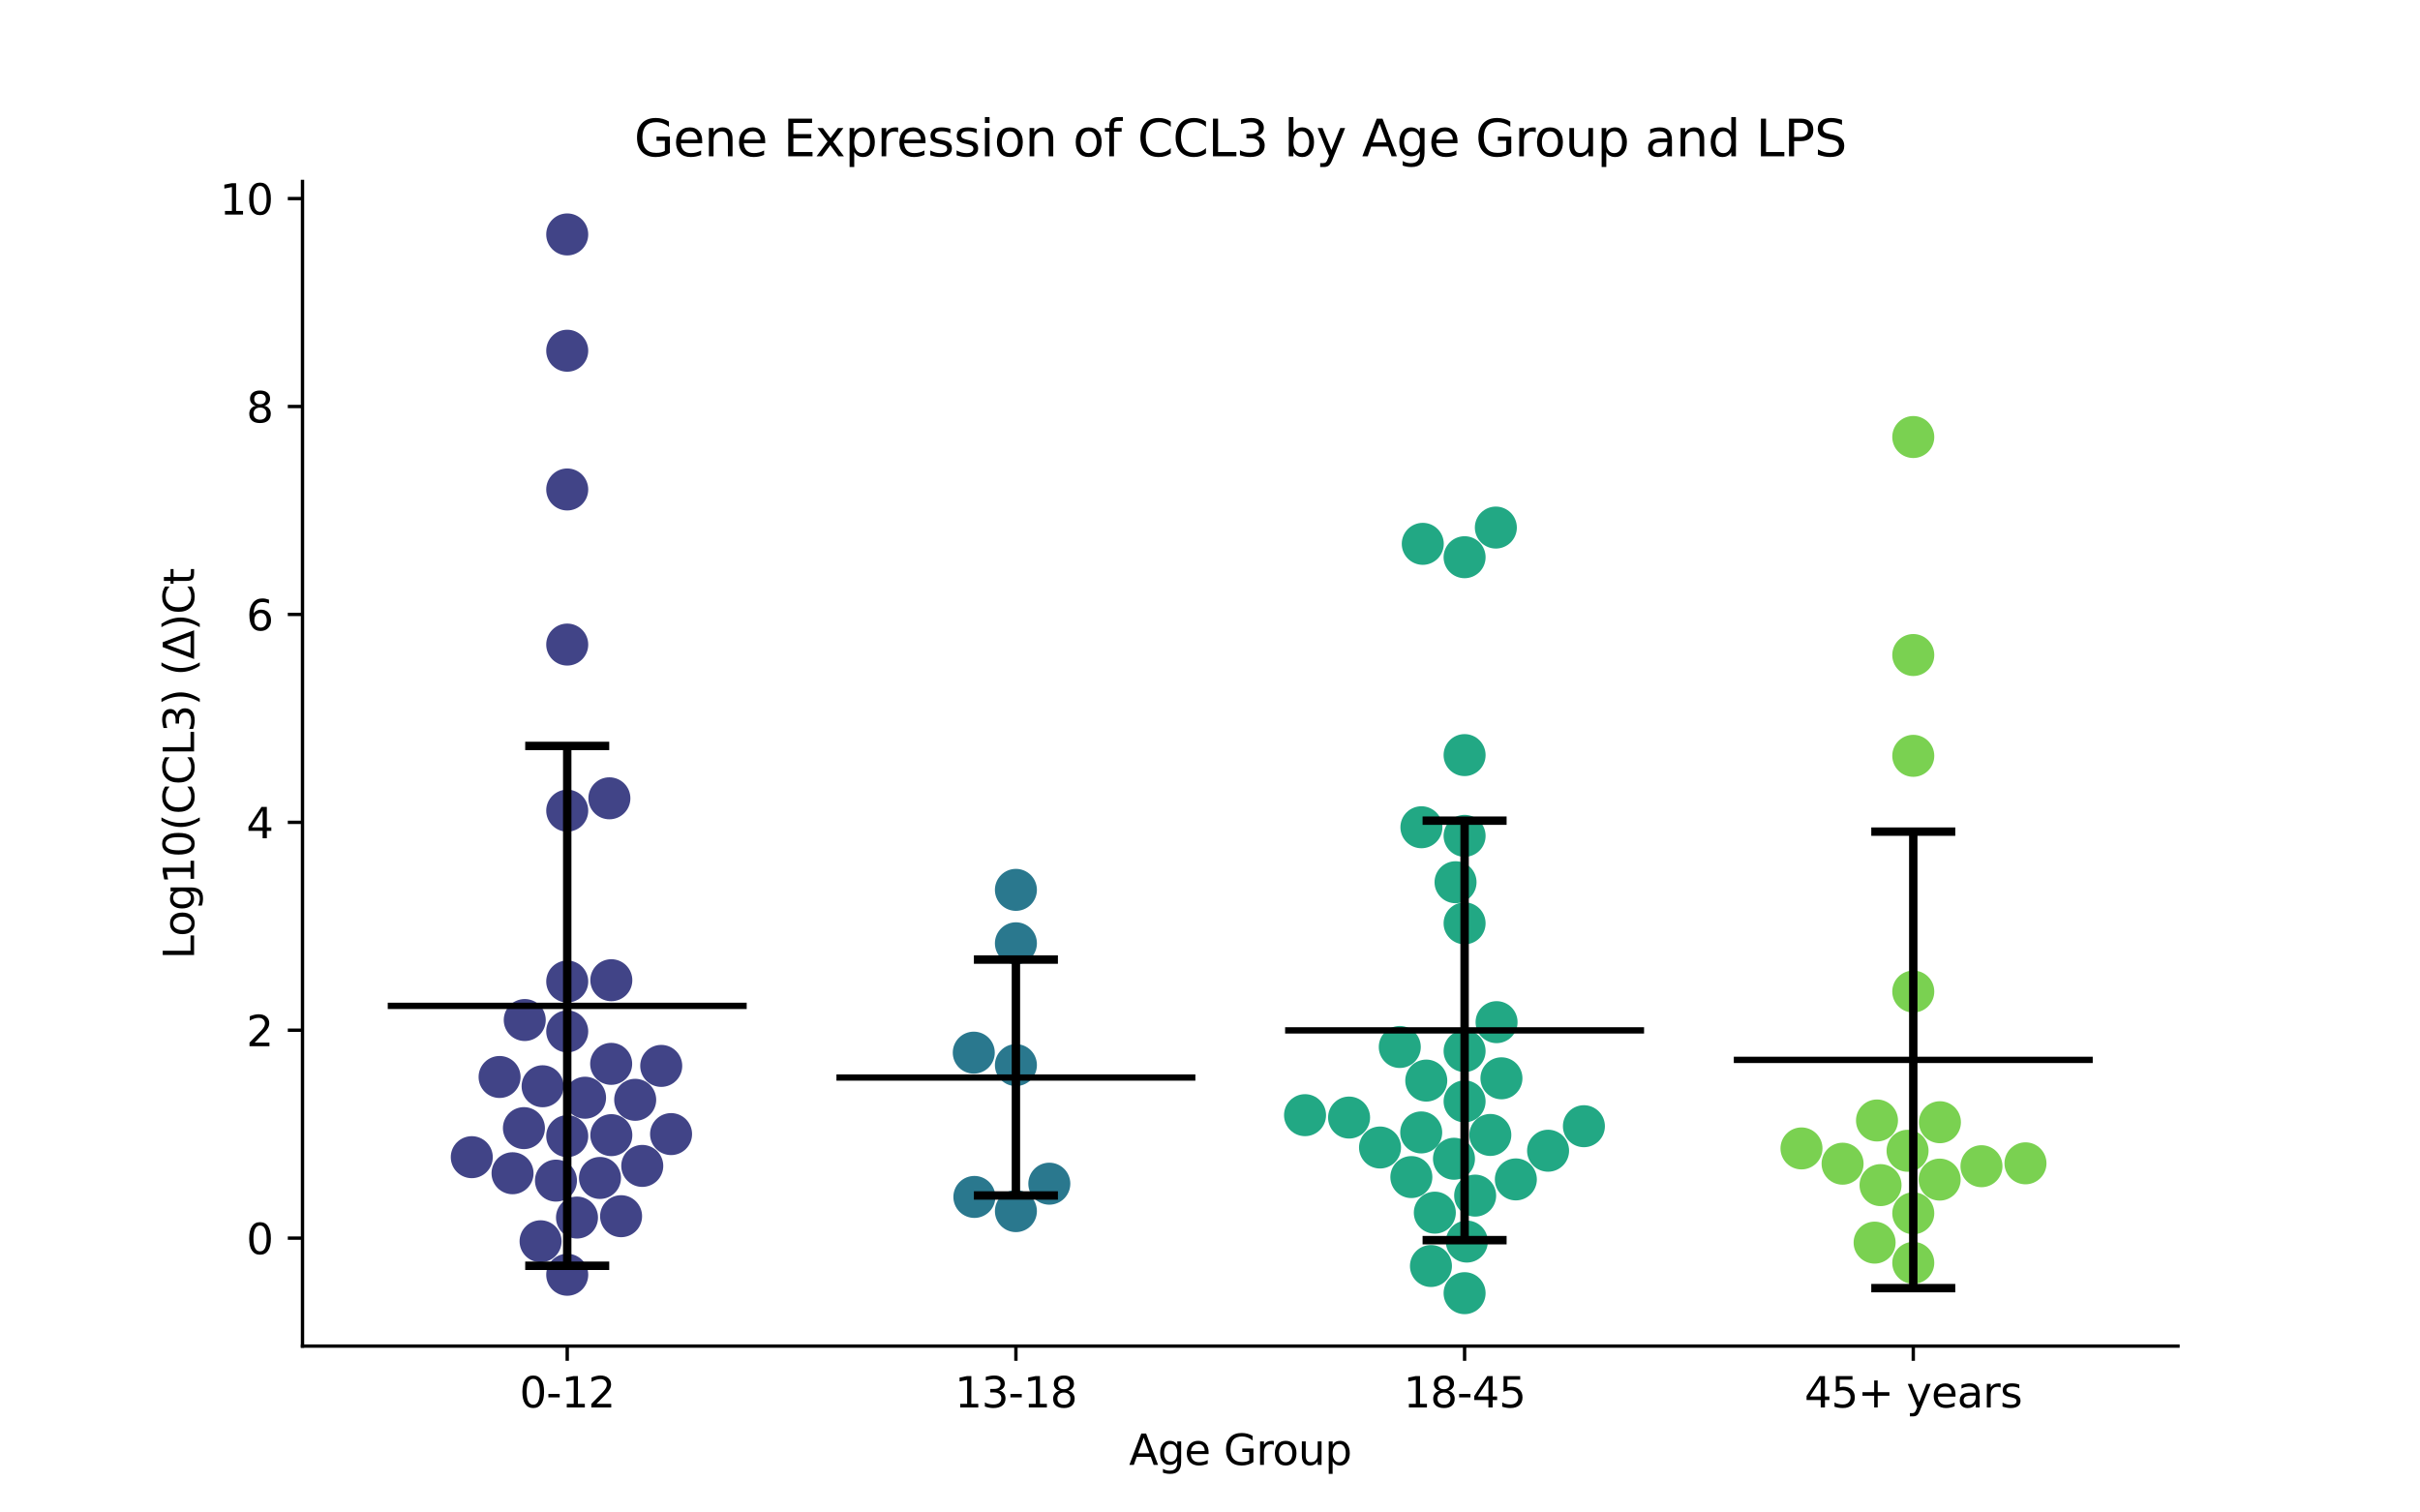 <?xml version="1.0" encoding="utf-8" standalone="no"?>
<!DOCTYPE svg PUBLIC "-//W3C//DTD SVG 1.1//EN"
  "http://www.w3.org/Graphics/SVG/1.1/DTD/svg11.dtd">
<svg xmlns:xlink="http://www.w3.org/1999/xlink" width="576pt" height="360pt" viewBox="0 0 576 360" xmlns="http://www.w3.org/2000/svg" version="1.1">
 <defs>
  <style type="text/css">*{stroke-linejoin: round; stroke-linecap: butt}</style>
 </defs>
 <g id="figure_1">
  <g id="patch_1">
   <path d="M 0 360 
L 576 360 
L 576 0 
L 0 0 
z
" style="fill: #ffffff"/>
  </g>
  <g id="axes_1">
   <g id="patch_2">
    <path d="M 72 320.4 
L 518.4 320.4 
L 518.4 43.2 
L 72 43.2 
z
" style="fill: #ffffff"/>
   </g>
   <g id="PathCollection_1">
    <defs>
     <path id="C0_0_52e3514823" d="M 0 5 
C 1.326 5 2.598 4.473 3.536 3.536 
C 4.473 2.598 5 1.326 5 -0 
C 5 -1.326 4.473 -2.598 3.536 -3.536 
C 2.598 -4.473 1.326 -5 0 -5 
C -1.326 -5 -2.598 -4.473 -3.536 -3.536 
C -4.473 -2.598 -5 -1.326 -5 0 
C -5 1.326 -4.473 2.598 -3.536 3.536 
C -2.598 4.473 -1.326 5 0 5 
z
"/>
    </defs>
    <g clip-path="url(#pbff6d73fad)">
     <use xlink:href="#C0_0_52e3514823" x="128.666" y="295.447" style="fill: #414487"/>
    </g>
    <g clip-path="url(#pbff6d73fad)">
     <use xlink:href="#C0_0_52e3514823" x="129.151" y="258.551" style="fill: #414487"/>
    </g>
    <g clip-path="url(#pbff6d73fad)">
     <use xlink:href="#C0_0_52e3514823" x="142.808" y="280.375" style="fill: #414487"/>
    </g>
    <g clip-path="url(#pbff6d73fad)">
     <use xlink:href="#C0_0_52e3514823" x="152.868" y="277.509" style="fill: #414487"/>
    </g>
    <g clip-path="url(#pbff6d73fad)">
     <use xlink:href="#C0_0_52e3514823" x="147.828" y="289.48" style="fill: #414487"/>
    </g>
    <g clip-path="url(#pbff6d73fad)">
     <use xlink:href="#C0_0_52e3514823" x="145.506" y="270.186" style="fill: #414487"/>
    </g>
    <g clip-path="url(#pbff6d73fad)">
     <use xlink:href="#C0_0_52e3514823" x="135.009" y="83.481" style="fill: #414487"/>
    </g>
    <g clip-path="url(#pbff6d73fad)">
     <use xlink:href="#C0_0_52e3514823" x="137.334" y="289.803" style="fill: #414487"/>
    </g>
    <g clip-path="url(#pbff6d73fad)">
     <use xlink:href="#C0_0_52e3514823" x="118.91" y="256.342" style="fill: #414487"/>
    </g>
    <g clip-path="url(#pbff6d73fad)">
     <use xlink:href="#C0_0_52e3514823" x="139.253" y="261.279" style="fill: #414487"/>
    </g>
    <g clip-path="url(#pbff6d73fad)">
     <use xlink:href="#C0_0_52e3514823" x="157.383" y="253.704" style="fill: #414487"/>
    </g>
    <g clip-path="url(#pbff6d73fad)">
     <use xlink:href="#C0_0_52e3514823" x="121.993" y="279.255" style="fill: #414487"/>
    </g>
    <g clip-path="url(#pbff6d73fad)">
     <use xlink:href="#C0_0_52e3514823" x="145.044" y="190.013" style="fill: #414487"/>
    </g>
    <g clip-path="url(#pbff6d73fad)">
     <use xlink:href="#C0_0_52e3514823" x="112.291" y="275.43" style="fill: #414487"/>
    </g>
    <g clip-path="url(#pbff6d73fad)">
     <use xlink:href="#C0_0_52e3514823" x="135.009" y="192.954" style="fill: #414487"/>
    </g>
    <g clip-path="url(#pbff6d73fad)">
     <use xlink:href="#C0_0_52e3514823" x="135.009" y="153.421" style="fill: #414487"/>
    </g>
    <g clip-path="url(#pbff6d73fad)">
     <use xlink:href="#C0_0_52e3514823" x="135.009" y="270.425" style="fill: #414487"/>
    </g>
    <g clip-path="url(#pbff6d73fad)">
     <use xlink:href="#C0_0_52e3514823" x="135.009" y="55.8" style="fill: #414487"/>
    </g>
    <g clip-path="url(#pbff6d73fad)">
     <use xlink:href="#C0_0_52e3514823" x="159.724" y="269.935" style="fill: #414487"/>
    </g>
    <g clip-path="url(#pbff6d73fad)">
     <use xlink:href="#C0_0_52e3514823" x="145.467" y="253.218" style="fill: #414487"/>
    </g>
    <g clip-path="url(#pbff6d73fad)">
     <use xlink:href="#C0_0_52e3514823" x="124.9" y="242.786" style="fill: #414487"/>
    </g>
    <g clip-path="url(#pbff6d73fad)">
     <use xlink:href="#C0_0_52e3514823" x="135.009" y="303.416" style="fill: #414487"/>
    </g>
    <g clip-path="url(#pbff6d73fad)">
     <use xlink:href="#C0_0_52e3514823" x="135.009" y="245.49" style="fill: #414487"/>
    </g>
    <g clip-path="url(#pbff6d73fad)">
     <use xlink:href="#C0_0_52e3514823" x="135.009" y="116.504" style="fill: #414487"/>
    </g>
    <g clip-path="url(#pbff6d73fad)">
     <use xlink:href="#C0_0_52e3514823" x="135.009" y="233.619" style="fill: #414487"/>
    </g>
    <g clip-path="url(#pbff6d73fad)">
     <use xlink:href="#C0_0_52e3514823" x="132.33" y="281.011" style="fill: #414487"/>
    </g>
    <g clip-path="url(#pbff6d73fad)">
     <use xlink:href="#C0_0_52e3514823" x="151.187" y="261.776" style="fill: #414487"/>
    </g>
    <g clip-path="url(#pbff6d73fad)">
     <use xlink:href="#C0_0_52e3514823" x="145.504" y="233.309" style="fill: #414487"/>
    </g>
    <g clip-path="url(#pbff6d73fad)">
     <use xlink:href="#C0_0_52e3514823" x="124.702" y="268.516" style="fill: #414487"/>
    </g>
   </g>
   <g id="PathCollection_2">
    <defs>
     <path id="C1_0_e5f855b0bb" d="M 0 5 
C 1.326 5 2.598 4.473 3.536 3.536 
C 4.473 2.598 5 1.326 5 -0 
C 5 -1.326 4.473 -2.598 3.536 -3.536 
C 2.598 -4.473 1.326 -5 0 -5 
C -1.326 -5 -2.598 -4.473 -3.536 -3.536 
C -4.473 -2.598 -5 -1.326 -5 0 
C -5 1.326 -4.473 2.598 -3.536 3.536 
C -2.598 4.473 -1.326 5 0 5 
z
"/>
    </defs>
    <g clip-path="url(#pbff6d73fad)">
     <use xlink:href="#C1_0_e5f855b0bb" x="241.803" y="224.522" style="fill: #2a788e"/>
    </g>
    <g clip-path="url(#pbff6d73fad)">
     <use xlink:href="#C1_0_e5f855b0bb" x="249.756" y="281.741" style="fill: #2a788e"/>
    </g>
    <g clip-path="url(#pbff6d73fad)">
     <use xlink:href="#C1_0_e5f855b0bb" x="231.774" y="250.552" style="fill: #2a788e"/>
    </g>
    <g clip-path="url(#pbff6d73fad)">
     <use xlink:href="#C1_0_e5f855b0bb" x="241.803" y="288.27" style="fill: #2a788e"/>
    </g>
    <g clip-path="url(#pbff6d73fad)">
     <use xlink:href="#C1_0_e5f855b0bb" x="241.803" y="253.513" style="fill: #2a788e"/>
    </g>
    <g clip-path="url(#pbff6d73fad)">
     <use xlink:href="#C1_0_e5f855b0bb" x="231.92" y="284.893" style="fill: #2a788e"/>
    </g>
    <g clip-path="url(#pbff6d73fad)">
     <use xlink:href="#C1_0_e5f855b0bb" x="241.803" y="211.806" style="fill: #2a788e"/>
    </g>
   </g>
   <g id="PathCollection_3">
    <defs>
     <path id="C2_0_87dc0ab597" d="M 0 5 
C 1.326 5 2.598 4.473 3.536 3.536 
C 4.473 2.598 5 1.326 5 -0 
C 5 -1.326 4.473 -2.598 3.536 -3.536 
C 2.598 -4.473 1.326 -5 0 -5 
C -1.326 -5 -2.598 -4.473 -3.536 -3.536 
C -4.473 -2.598 -5 -1.326 -5 0 
C -5 1.326 -4.473 2.598 -3.536 3.536 
C -2.598 4.473 -1.326 5 0 5 
z
"/>
    </defs>
    <g clip-path="url(#pbff6d73fad)">
     <use xlink:href="#C2_0_87dc0ab597" x="354.719" y="270.14" style="fill: #22a884"/>
    </g>
    <g clip-path="url(#pbff6d73fad)">
     <use xlink:href="#C2_0_87dc0ab597" x="349.13" y="295.518" style="fill: #22a884"/>
    </g>
    <g clip-path="url(#pbff6d73fad)">
     <use xlink:href="#C2_0_87dc0ab597" x="376.995" y="268.059" style="fill: #22a884"/>
    </g>
    <g clip-path="url(#pbff6d73fad)">
     <use xlink:href="#C2_0_87dc0ab597" x="335.926" y="280.168" style="fill: #22a884"/>
    </g>
    <g clip-path="url(#pbff6d73fad)">
     <use xlink:href="#C2_0_87dc0ab597" x="351.11" y="284.58" style="fill: #22a884"/>
    </g>
    <g clip-path="url(#pbff6d73fad)">
     <use xlink:href="#C2_0_87dc0ab597" x="360.797" y="280.722" style="fill: #22a884"/>
    </g>
    <g clip-path="url(#pbff6d73fad)">
     <use xlink:href="#C2_0_87dc0ab597" x="346.069" y="275.808" style="fill: #22a884"/>
    </g>
    <g clip-path="url(#pbff6d73fad)">
     <use xlink:href="#C2_0_87dc0ab597" x="341.512" y="288.636" style="fill: #22a884"/>
    </g>
    <g clip-path="url(#pbff6d73fad)">
     <use xlink:href="#C2_0_87dc0ab597" x="328.469" y="273.129" style="fill: #22a884"/>
    </g>
    <g clip-path="url(#pbff6d73fad)">
     <use xlink:href="#C2_0_87dc0ab597" x="340.588" y="301.333" style="fill: #22a884"/>
    </g>
    <g clip-path="url(#pbff6d73fad)">
     <use xlink:href="#C2_0_87dc0ab597" x="338.27" y="269.541" style="fill: #22a884"/>
    </g>
    <g clip-path="url(#pbff6d73fad)">
     <use xlink:href="#C2_0_87dc0ab597" x="348.597" y="307.8" style="fill: #22a884"/>
    </g>
    <g clip-path="url(#pbff6d73fad)">
     <use xlink:href="#C2_0_87dc0ab597" x="321.103" y="266.002" style="fill: #22a884"/>
    </g>
    <g clip-path="url(#pbff6d73fad)">
     <use xlink:href="#C2_0_87dc0ab597" x="348.597" y="262.152" style="fill: #22a884"/>
    </g>
    <g clip-path="url(#pbff6d73fad)">
     <use xlink:href="#C2_0_87dc0ab597" x="348.597" y="132.628" style="fill: #22a884"/>
    </g>
    <g clip-path="url(#pbff6d73fad)">
     <use xlink:href="#C2_0_87dc0ab597" x="348.597" y="250.182" style="fill: #22a884"/>
    </g>
    <g clip-path="url(#pbff6d73fad)">
     <use xlink:href="#C2_0_87dc0ab597" x="339.475" y="257.201" style="fill: #22a884"/>
    </g>
    <g clip-path="url(#pbff6d73fad)">
     <use xlink:href="#C2_0_87dc0ab597" x="346.443" y="209.989" style="fill: #22a884"/>
    </g>
    <g clip-path="url(#pbff6d73fad)">
     <use xlink:href="#C2_0_87dc0ab597" x="338.32" y="196.902" style="fill: #22a884"/>
    </g>
    <g clip-path="url(#pbff6d73fad)">
     <use xlink:href="#C2_0_87dc0ab597" x="348.597" y="198.953" style="fill: #22a884"/>
    </g>
    <g clip-path="url(#pbff6d73fad)">
     <use xlink:href="#C2_0_87dc0ab597" x="357.369" y="256.657" style="fill: #22a884"/>
    </g>
    <g clip-path="url(#pbff6d73fad)">
     <use xlink:href="#C2_0_87dc0ab597" x="338.643" y="129.445" style="fill: #22a884"/>
    </g>
    <g clip-path="url(#pbff6d73fad)">
     <use xlink:href="#C2_0_87dc0ab597" x="356.037" y="125.572" style="fill: #22a884"/>
    </g>
    <g clip-path="url(#pbff6d73fad)">
     <use xlink:href="#C2_0_87dc0ab597" x="356.209" y="243.294" style="fill: #22a884"/>
    </g>
    <g clip-path="url(#pbff6d73fad)">
     <use xlink:href="#C2_0_87dc0ab597" x="348.597" y="219.776" style="fill: #22a884"/>
    </g>
    <g clip-path="url(#pbff6d73fad)">
     <use xlink:href="#C2_0_87dc0ab597" x="348.597" y="179.729" style="fill: #22a884"/>
    </g>
    <g clip-path="url(#pbff6d73fad)">
     <use xlink:href="#C2_0_87dc0ab597" x="310.62" y="265.432" style="fill: #22a884"/>
    </g>
    <g clip-path="url(#pbff6d73fad)">
     <use xlink:href="#C2_0_87dc0ab597" x="333.171" y="249.203" style="fill: #22a884"/>
    </g>
    <g clip-path="url(#pbff6d73fad)">
     <use xlink:href="#C2_0_87dc0ab597" x="368.468" y="273.894" style="fill: #22a884"/>
    </g>
   </g>
   <g id="PathCollection_4">
    <defs>
     <path id="C3_0_2211627154" d="M 0 5 
C 1.326 5 2.598 4.473 3.536 3.536 
C 4.473 2.598 5 1.326 5 -0 
C 5 -1.326 4.473 -2.598 3.536 -3.536 
C 2.598 -4.473 1.326 -5 0 -5 
C -1.326 -5 -2.598 -4.473 -3.536 -3.536 
C -4.473 -2.598 -5 -1.326 -5 0 
C -5 1.326 -4.473 2.598 -3.536 3.536 
C -2.598 4.473 -1.326 5 0 5 
z
"/>
    </defs>
    <g clip-path="url(#pbff6d73fad)">
     <use xlink:href="#C3_0_2211627154" x="471.623" y="277.581" style="fill: #7ad151"/>
    </g>
    <g clip-path="url(#pbff6d73fad)">
     <use xlink:href="#C3_0_2211627154" x="455.391" y="300.586" style="fill: #7ad151"/>
    </g>
    <g clip-path="url(#pbff6d73fad)">
     <use xlink:href="#C3_0_2211627154" x="438.565" y="276.983" style="fill: #7ad151"/>
    </g>
    <g clip-path="url(#pbff6d73fad)">
     <use xlink:href="#C3_0_2211627154" x="428.784" y="273.347" style="fill: #7ad151"/>
    </g>
    <g clip-path="url(#pbff6d73fad)">
     <use xlink:href="#C3_0_2211627154" x="461.671" y="280.768" style="fill: #7ad151"/>
    </g>
    <g clip-path="url(#pbff6d73fad)">
     <use xlink:href="#C3_0_2211627154" x="455.391" y="288.783" style="fill: #7ad151"/>
    </g>
    <g clip-path="url(#pbff6d73fad)">
     <use xlink:href="#C3_0_2211627154" x="454.031" y="273.908" style="fill: #7ad151"/>
    </g>
    <g clip-path="url(#pbff6d73fad)">
     <use xlink:href="#C3_0_2211627154" x="446.19" y="295.77" style="fill: #7ad151"/>
    </g>
    <g clip-path="url(#pbff6d73fad)">
     <use xlink:href="#C3_0_2211627154" x="447.598" y="282.081" style="fill: #7ad151"/>
    </g>
    <g clip-path="url(#pbff6d73fad)">
     <use xlink:href="#C3_0_2211627154" x="446.757" y="266.696" style="fill: #7ad151"/>
    </g>
    <g clip-path="url(#pbff6d73fad)">
     <use xlink:href="#C3_0_2211627154" x="482.098" y="276.894" style="fill: #7ad151"/>
    </g>
    <g clip-path="url(#pbff6d73fad)">
     <use xlink:href="#C3_0_2211627154" x="455.391" y="104.022" style="fill: #7ad151"/>
    </g>
    <g clip-path="url(#pbff6d73fad)">
     <use xlink:href="#C3_0_2211627154" x="455.391" y="155.909" style="fill: #7ad151"/>
    </g>
    <g clip-path="url(#pbff6d73fad)">
     <use xlink:href="#C3_0_2211627154" x="461.734" y="267.113" style="fill: #7ad151"/>
    </g>
    <g clip-path="url(#pbff6d73fad)">
     <use xlink:href="#C3_0_2211627154" x="455.391" y="236.01" style="fill: #7ad151"/>
    </g>
    <g clip-path="url(#pbff6d73fad)">
     <use xlink:href="#C3_0_2211627154" x="455.391" y="179.902" style="fill: #7ad151"/>
    </g>
   </g>
   <g id="matplotlib.axis_1">
    <g id="xtick_1">
     <g id="line2d_1">
      <defs>
       <path id="mca6432bec2" d="M 0 0 
L 0 3.5 
" style="stroke: #000000; stroke-width: 0.8"/>
      </defs>
      <g>
       <use xlink:href="#mca6432bec2" x="135.009" y="320.4" style="stroke: #000000; stroke-width: 0.8"/>
      </g>
     </g>
     <g id="text_1">
      <!-- 0-12 -->
      <g transform="translate(123.661 334.998) scale(0.1 -0.1)">
       <defs>
        <path id="DejaVuSans-30" d="M 2034 4250 
Q 1547 4250 1301 3770 
Q 1056 3291 1056 2328 
Q 1056 1369 1301 889 
Q 1547 409 2034 409 
Q 2525 409 2770 889 
Q 3016 1369 3016 2328 
Q 3016 3291 2770 3770 
Q 2525 4250 2034 4250 
z
M 2034 4750 
Q 2819 4750 3233 4129 
Q 3647 3509 3647 2328 
Q 3647 1150 3233 529 
Q 2819 -91 2034 -91 
Q 1250 -91 836 529 
Q 422 1150 422 2328 
Q 422 3509 836 4129 
Q 1250 4750 2034 4750 
z
" transform="scale(0.016)"/>
        <path id="DejaVuSans-2d" d="M 313 2009 
L 1997 2009 
L 1997 1497 
L 313 1497 
L 313 2009 
z
" transform="scale(0.016)"/>
        <path id="DejaVuSans-31" d="M 794 531 
L 1825 531 
L 1825 4091 
L 703 3866 
L 703 4441 
L 1819 4666 
L 2450 4666 
L 2450 531 
L 3481 531 
L 3481 0 
L 794 0 
L 794 531 
z
" transform="scale(0.016)"/>
        <path id="DejaVuSans-32" d="M 1228 531 
L 3431 531 
L 3431 0 
L 469 0 
L 469 531 
Q 828 903 1448 1529 
Q 2069 2156 2228 2338 
Q 2531 2678 2651 2914 
Q 2772 3150 2772 3378 
Q 2772 3750 2511 3984 
Q 2250 4219 1831 4219 
Q 1534 4219 1204 4116 
Q 875 4013 500 3803 
L 500 4441 
Q 881 4594 1212 4672 
Q 1544 4750 1819 4750 
Q 2544 4750 2975 4387 
Q 3406 4025 3406 3419 
Q 3406 3131 3298 2873 
Q 3191 2616 2906 2266 
Q 2828 2175 2409 1742 
Q 1991 1309 1228 531 
z
" transform="scale(0.016)"/>
       </defs>
       <use xlink:href="#DejaVuSans-30"/>
       <use xlink:href="#DejaVuSans-2d" x="63.623"/>
       <use xlink:href="#DejaVuSans-31" x="99.707"/>
       <use xlink:href="#DejaVuSans-32" x="163.33"/>
      </g>
     </g>
    </g>
    <g id="xtick_2">
     <g id="line2d_2">
      <g>
       <use xlink:href="#mca6432bec2" x="241.803" y="320.4" style="stroke: #000000; stroke-width: 0.8"/>
      </g>
     </g>
     <g id="text_2">
      <!-- 13-18 -->
      <g transform="translate(227.274 334.998) scale(0.1 -0.1)">
       <defs>
        <path id="DejaVuSans-33" d="M 2597 2516 
Q 3050 2419 3304 2112 
Q 3559 1806 3559 1356 
Q 3559 666 3084 287 
Q 2609 -91 1734 -91 
Q 1441 -91 1130 -33 
Q 819 25 488 141 
L 488 750 
Q 750 597 1062 519 
Q 1375 441 1716 441 
Q 2309 441 2620 675 
Q 2931 909 2931 1356 
Q 2931 1769 2642 2001 
Q 2353 2234 1838 2234 
L 1294 2234 
L 1294 2753 
L 1863 2753 
Q 2328 2753 2575 2939 
Q 2822 3125 2822 3475 
Q 2822 3834 2567 4026 
Q 2313 4219 1838 4219 
Q 1578 4219 1281 4162 
Q 984 4106 628 3988 
L 628 4550 
Q 988 4650 1302 4700 
Q 1616 4750 1894 4750 
Q 2613 4750 3031 4423 
Q 3450 4097 3450 3541 
Q 3450 3153 3228 2886 
Q 3006 2619 2597 2516 
z
" transform="scale(0.016)"/>
        <path id="DejaVuSans-38" d="M 2034 2216 
Q 1584 2216 1326 1975 
Q 1069 1734 1069 1313 
Q 1069 891 1326 650 
Q 1584 409 2034 409 
Q 2484 409 2743 651 
Q 3003 894 3003 1313 
Q 3003 1734 2745 1975 
Q 2488 2216 2034 2216 
z
M 1403 2484 
Q 997 2584 770 2862 
Q 544 3141 544 3541 
Q 544 4100 942 4425 
Q 1341 4750 2034 4750 
Q 2731 4750 3128 4425 
Q 3525 4100 3525 3541 
Q 3525 3141 3298 2862 
Q 3072 2584 2669 2484 
Q 3125 2378 3379 2068 
Q 3634 1759 3634 1313 
Q 3634 634 3220 271 
Q 2806 -91 2034 -91 
Q 1263 -91 848 271 
Q 434 634 434 1313 
Q 434 1759 690 2068 
Q 947 2378 1403 2484 
z
M 1172 3481 
Q 1172 3119 1398 2916 
Q 1625 2713 2034 2713 
Q 2441 2713 2670 2916 
Q 2900 3119 2900 3481 
Q 2900 3844 2670 4047 
Q 2441 4250 2034 4250 
Q 1625 4250 1398 4047 
Q 1172 3844 1172 3481 
z
" transform="scale(0.016)"/>
       </defs>
       <use xlink:href="#DejaVuSans-31"/>
       <use xlink:href="#DejaVuSans-33" x="63.623"/>
       <use xlink:href="#DejaVuSans-2d" x="127.246"/>
       <use xlink:href="#DejaVuSans-31" x="163.33"/>
       <use xlink:href="#DejaVuSans-38" x="226.953"/>
      </g>
     </g>
    </g>
    <g id="xtick_3">
     <g id="line2d_3">
      <g>
       <use xlink:href="#mca6432bec2" x="348.597" y="320.4" style="stroke: #000000; stroke-width: 0.8"/>
      </g>
     </g>
     <g id="text_3">
      <!-- 18-45 -->
      <g transform="translate(334.068 334.998) scale(0.1 -0.1)">
       <defs>
        <path id="DejaVuSans-34" d="M 2419 4116 
L 825 1625 
L 2419 1625 
L 2419 4116 
z
M 2253 4666 
L 3047 4666 
L 3047 1625 
L 3713 1625 
L 3713 1100 
L 3047 1100 
L 3047 0 
L 2419 0 
L 2419 1100 
L 313 1100 
L 313 1709 
L 2253 4666 
z
" transform="scale(0.016)"/>
        <path id="DejaVuSans-35" d="M 691 4666 
L 3169 4666 
L 3169 4134 
L 1269 4134 
L 1269 2991 
Q 1406 3038 1543 3061 
Q 1681 3084 1819 3084 
Q 2600 3084 3056 2656 
Q 3513 2228 3513 1497 
Q 3513 744 3044 326 
Q 2575 -91 1722 -91 
Q 1428 -91 1123 -41 
Q 819 9 494 109 
L 494 744 
Q 775 591 1075 516 
Q 1375 441 1709 441 
Q 2250 441 2565 725 
Q 2881 1009 2881 1497 
Q 2881 1984 2565 2268 
Q 2250 2553 1709 2553 
Q 1456 2553 1204 2497 
Q 953 2441 691 2322 
L 691 4666 
z
" transform="scale(0.016)"/>
       </defs>
       <use xlink:href="#DejaVuSans-31"/>
       <use xlink:href="#DejaVuSans-38" x="63.623"/>
       <use xlink:href="#DejaVuSans-2d" x="127.246"/>
       <use xlink:href="#DejaVuSans-34" x="163.33"/>
       <use xlink:href="#DejaVuSans-35" x="226.953"/>
      </g>
     </g>
    </g>
    <g id="xtick_4">
     <g id="line2d_4">
      <g>
       <use xlink:href="#mca6432bec2" x="455.391" y="320.4" style="stroke: #000000; stroke-width: 0.8"/>
      </g>
     </g>
     <g id="text_4">
      <!-- 45+ years -->
      <g transform="translate(429.49 334.998) scale(0.1 -0.1)">
       <defs>
        <path id="DejaVuSans-2b" d="M 2944 4013 
L 2944 2272 
L 4684 2272 
L 4684 1741 
L 2944 1741 
L 2944 0 
L 2419 0 
L 2419 1741 
L 678 1741 
L 678 2272 
L 2419 2272 
L 2419 4013 
L 2944 4013 
z
" transform="scale(0.016)"/>
        <path id="DejaVuSans-20" transform="scale(0.016)"/>
        <path id="DejaVuSans-79" d="M 2059 -325 
Q 1816 -950 1584 -1140 
Q 1353 -1331 966 -1331 
L 506 -1331 
L 506 -850 
L 844 -850 
Q 1081 -850 1212 -737 
Q 1344 -625 1503 -206 
L 1606 56 
L 191 3500 
L 800 3500 
L 1894 763 
L 2988 3500 
L 3597 3500 
L 2059 -325 
z
" transform="scale(0.016)"/>
        <path id="DejaVuSans-65" d="M 3597 1894 
L 3597 1613 
L 953 1613 
Q 991 1019 1311 708 
Q 1631 397 2203 397 
Q 2534 397 2845 478 
Q 3156 559 3463 722 
L 3463 178 
Q 3153 47 2828 -22 
Q 2503 -91 2169 -91 
Q 1331 -91 842 396 
Q 353 884 353 1716 
Q 353 2575 817 3079 
Q 1281 3584 2069 3584 
Q 2775 3584 3186 3129 
Q 3597 2675 3597 1894 
z
M 3022 2063 
Q 3016 2534 2758 2815 
Q 2500 3097 2075 3097 
Q 1594 3097 1305 2825 
Q 1016 2553 972 2059 
L 3022 2063 
z
" transform="scale(0.016)"/>
        <path id="DejaVuSans-61" d="M 2194 1759 
Q 1497 1759 1228 1600 
Q 959 1441 959 1056 
Q 959 750 1161 570 
Q 1363 391 1709 391 
Q 2188 391 2477 730 
Q 2766 1069 2766 1631 
L 2766 1759 
L 2194 1759 
z
M 3341 1997 
L 3341 0 
L 2766 0 
L 2766 531 
Q 2569 213 2275 61 
Q 1981 -91 1556 -91 
Q 1019 -91 701 211 
Q 384 513 384 1019 
Q 384 1609 779 1909 
Q 1175 2209 1959 2209 
L 2766 2209 
L 2766 2266 
Q 2766 2663 2505 2880 
Q 2244 3097 1772 3097 
Q 1472 3097 1187 3025 
Q 903 2953 641 2809 
L 641 3341 
Q 956 3463 1253 3523 
Q 1550 3584 1831 3584 
Q 2591 3584 2966 3190 
Q 3341 2797 3341 1997 
z
" transform="scale(0.016)"/>
        <path id="DejaVuSans-72" d="M 2631 2963 
Q 2534 3019 2420 3045 
Q 2306 3072 2169 3072 
Q 1681 3072 1420 2755 
Q 1159 2438 1159 1844 
L 1159 0 
L 581 0 
L 581 3500 
L 1159 3500 
L 1159 2956 
Q 1341 3275 1631 3429 
Q 1922 3584 2338 3584 
Q 2397 3584 2469 3576 
Q 2541 3569 2628 3553 
L 2631 2963 
z
" transform="scale(0.016)"/>
        <path id="DejaVuSans-73" d="M 2834 3397 
L 2834 2853 
Q 2591 2978 2328 3040 
Q 2066 3103 1784 3103 
Q 1356 3103 1142 2972 
Q 928 2841 928 2578 
Q 928 2378 1081 2264 
Q 1234 2150 1697 2047 
L 1894 2003 
Q 2506 1872 2764 1633 
Q 3022 1394 3022 966 
Q 3022 478 2636 193 
Q 2250 -91 1575 -91 
Q 1294 -91 989 -36 
Q 684 19 347 128 
L 347 722 
Q 666 556 975 473 
Q 1284 391 1588 391 
Q 1994 391 2212 530 
Q 2431 669 2431 922 
Q 2431 1156 2273 1281 
Q 2116 1406 1581 1522 
L 1381 1569 
Q 847 1681 609 1914 
Q 372 2147 372 2553 
Q 372 3047 722 3315 
Q 1072 3584 1716 3584 
Q 2034 3584 2315 3537 
Q 2597 3491 2834 3397 
z
" transform="scale(0.016)"/>
       </defs>
       <use xlink:href="#DejaVuSans-34"/>
       <use xlink:href="#DejaVuSans-35" x="63.623"/>
       <use xlink:href="#DejaVuSans-2b" x="127.246"/>
       <use xlink:href="#DejaVuSans-20" x="211.035"/>
       <use xlink:href="#DejaVuSans-79" x="242.822"/>
       <use xlink:href="#DejaVuSans-65" x="302.002"/>
       <use xlink:href="#DejaVuSans-61" x="363.525"/>
       <use xlink:href="#DejaVuSans-72" x="424.805"/>
       <use xlink:href="#DejaVuSans-73" x="465.918"/>
      </g>
     </g>
    </g>
    <g id="text_5">
     <!-- Age Group -->
     <g transform="translate(268.72 348.677) scale(0.1 -0.1)">
      <defs>
       <path id="DejaVuSans-41" d="M 2188 4044 
L 1331 1722 
L 3047 1722 
L 2188 4044 
z
M 1831 4666 
L 2547 4666 
L 4325 0 
L 3669 0 
L 3244 1197 
L 1141 1197 
L 716 0 
L 50 0 
L 1831 4666 
z
" transform="scale(0.016)"/>
       <path id="DejaVuSans-67" d="M 2906 1791 
Q 2906 2416 2648 2759 
Q 2391 3103 1925 3103 
Q 1463 3103 1205 2759 
Q 947 2416 947 1791 
Q 947 1169 1205 825 
Q 1463 481 1925 481 
Q 2391 481 2648 825 
Q 2906 1169 2906 1791 
z
M 3481 434 
Q 3481 -459 3084 -895 
Q 2688 -1331 1869 -1331 
Q 1566 -1331 1297 -1286 
Q 1028 -1241 775 -1147 
L 775 -588 
Q 1028 -725 1275 -790 
Q 1522 -856 1778 -856 
Q 2344 -856 2625 -561 
Q 2906 -266 2906 331 
L 2906 616 
Q 2728 306 2450 153 
Q 2172 0 1784 0 
Q 1141 0 747 490 
Q 353 981 353 1791 
Q 353 2603 747 3093 
Q 1141 3584 1784 3584 
Q 2172 3584 2450 3431 
Q 2728 3278 2906 2969 
L 2906 3500 
L 3481 3500 
L 3481 434 
z
" transform="scale(0.016)"/>
       <path id="DejaVuSans-47" d="M 3809 666 
L 3809 1919 
L 2778 1919 
L 2778 2438 
L 4434 2438 
L 4434 434 
Q 4069 175 3628 42 
Q 3188 -91 2688 -91 
Q 1594 -91 976 548 
Q 359 1188 359 2328 
Q 359 3472 976 4111 
Q 1594 4750 2688 4750 
Q 3144 4750 3555 4637 
Q 3966 4525 4313 4306 
L 4313 3634 
Q 3963 3931 3569 4081 
Q 3175 4231 2741 4231 
Q 1884 4231 1454 3753 
Q 1025 3275 1025 2328 
Q 1025 1384 1454 906 
Q 1884 428 2741 428 
Q 3075 428 3337 486 
Q 3600 544 3809 666 
z
" transform="scale(0.016)"/>
       <path id="DejaVuSans-6f" d="M 1959 3097 
Q 1497 3097 1228 2736 
Q 959 2375 959 1747 
Q 959 1119 1226 758 
Q 1494 397 1959 397 
Q 2419 397 2687 759 
Q 2956 1122 2956 1747 
Q 2956 2369 2687 2733 
Q 2419 3097 1959 3097 
z
M 1959 3584 
Q 2709 3584 3137 3096 
Q 3566 2609 3566 1747 
Q 3566 888 3137 398 
Q 2709 -91 1959 -91 
Q 1206 -91 779 398 
Q 353 888 353 1747 
Q 353 2609 779 3096 
Q 1206 3584 1959 3584 
z
" transform="scale(0.016)"/>
       <path id="DejaVuSans-75" d="M 544 1381 
L 544 3500 
L 1119 3500 
L 1119 1403 
Q 1119 906 1312 657 
Q 1506 409 1894 409 
Q 2359 409 2629 706 
Q 2900 1003 2900 1516 
L 2900 3500 
L 3475 3500 
L 3475 0 
L 2900 0 
L 2900 538 
Q 2691 219 2414 64 
Q 2138 -91 1772 -91 
Q 1169 -91 856 284 
Q 544 659 544 1381 
z
M 1991 3584 
L 1991 3584 
z
" transform="scale(0.016)"/>
       <path id="DejaVuSans-70" d="M 1159 525 
L 1159 -1331 
L 581 -1331 
L 581 3500 
L 1159 3500 
L 1159 2969 
Q 1341 3281 1617 3432 
Q 1894 3584 2278 3584 
Q 2916 3584 3314 3078 
Q 3713 2572 3713 1747 
Q 3713 922 3314 415 
Q 2916 -91 2278 -91 
Q 1894 -91 1617 61 
Q 1341 213 1159 525 
z
M 3116 1747 
Q 3116 2381 2855 2742 
Q 2594 3103 2138 3103 
Q 1681 3103 1420 2742 
Q 1159 2381 1159 1747 
Q 1159 1113 1420 752 
Q 1681 391 2138 391 
Q 2594 391 2855 752 
Q 3116 1113 3116 1747 
z
" transform="scale(0.016)"/>
      </defs>
      <use xlink:href="#DejaVuSans-41"/>
      <use xlink:href="#DejaVuSans-67" x="68.408"/>
      <use xlink:href="#DejaVuSans-65" x="131.885"/>
      <use xlink:href="#DejaVuSans-20" x="193.408"/>
      <use xlink:href="#DejaVuSans-47" x="225.195"/>
      <use xlink:href="#DejaVuSans-72" x="302.686"/>
      <use xlink:href="#DejaVuSans-6f" x="341.549"/>
      <use xlink:href="#DejaVuSans-75" x="402.73"/>
      <use xlink:href="#DejaVuSans-70" x="466.109"/>
     </g>
    </g>
   </g>
   <g id="matplotlib.axis_2">
    <g id="ytick_1">
     <g id="line2d_5">
      <defs>
       <path id="mfa4838a403" d="M 0 0 
L -3.5 0 
" style="stroke: #000000; stroke-width: 0.8"/>
      </defs>
      <g>
       <use xlink:href="#mfa4838a403" x="72" y="294.699" style="stroke: #000000; stroke-width: 0.8"/>
      </g>
     </g>
     <g id="text_6">
      <!-- 0 -->
      <g transform="translate(58.638 298.498) scale(0.1 -0.1)">
       <use xlink:href="#DejaVuSans-30"/>
      </g>
     </g>
    </g>
    <g id="ytick_2">
     <g id="line2d_6">
      <g>
       <use xlink:href="#mfa4838a403" x="72" y="245.212" style="stroke: #000000; stroke-width: 0.8"/>
      </g>
     </g>
     <g id="text_7">
      <!-- 2 -->
      <g transform="translate(58.638 249.012) scale(0.1 -0.1)">
       <use xlink:href="#DejaVuSans-32"/>
      </g>
     </g>
    </g>
    <g id="ytick_3">
     <g id="line2d_7">
      <g>
       <use xlink:href="#mfa4838a403" x="72" y="195.726" style="stroke: #000000; stroke-width: 0.8"/>
      </g>
     </g>
     <g id="text_8">
      <!-- 4 -->
      <g transform="translate(58.638 199.525) scale(0.1 -0.1)">
       <use xlink:href="#DejaVuSans-34"/>
      </g>
     </g>
    </g>
    <g id="ytick_4">
     <g id="line2d_8">
      <g>
       <use xlink:href="#mfa4838a403" x="72" y="146.239" style="stroke: #000000; stroke-width: 0.8"/>
      </g>
     </g>
     <g id="text_9">
      <!-- 6 -->
      <g transform="translate(58.638 150.039) scale(0.1 -0.1)">
       <defs>
        <path id="DejaVuSans-36" d="M 2113 2584 
Q 1688 2584 1439 2293 
Q 1191 2003 1191 1497 
Q 1191 994 1439 701 
Q 1688 409 2113 409 
Q 2538 409 2786 701 
Q 3034 994 3034 1497 
Q 3034 2003 2786 2293 
Q 2538 2584 2113 2584 
z
M 3366 4563 
L 3366 3988 
Q 3128 4100 2886 4159 
Q 2644 4219 2406 4219 
Q 1781 4219 1451 3797 
Q 1122 3375 1075 2522 
Q 1259 2794 1537 2939 
Q 1816 3084 2150 3084 
Q 2853 3084 3261 2657 
Q 3669 2231 3669 1497 
Q 3669 778 3244 343 
Q 2819 -91 2113 -91 
Q 1303 -91 875 529 
Q 447 1150 447 2328 
Q 447 3434 972 4092 
Q 1497 4750 2381 4750 
Q 2619 4750 2861 4703 
Q 3103 4656 3366 4563 
z
" transform="scale(0.016)"/>
       </defs>
       <use xlink:href="#DejaVuSans-36"/>
      </g>
     </g>
    </g>
    <g id="ytick_5">
     <g id="line2d_9">
      <g>
       <use xlink:href="#mfa4838a403" x="72" y="96.753" style="stroke: #000000; stroke-width: 0.8"/>
      </g>
     </g>
     <g id="text_10">
      <!-- 8 -->
      <g transform="translate(58.638 100.552) scale(0.1 -0.1)">
       <use xlink:href="#DejaVuSans-38"/>
      </g>
     </g>
    </g>
    <g id="ytick_6">
     <g id="line2d_10">
      <g>
       <use xlink:href="#mfa4838a403" x="72" y="47.266" style="stroke: #000000; stroke-width: 0.8"/>
      </g>
     </g>
     <g id="text_11">
      <!-- 10 -->
      <g transform="translate(52.275 51.066) scale(0.1 -0.1)">
       <use xlink:href="#DejaVuSans-31"/>
       <use xlink:href="#DejaVuSans-30" x="63.623"/>
      </g>
     </g>
    </g>
    <g id="text_12">
     <!-- Log10(CCL3) (Δ)Ct -->
     <g transform="translate(46.195 228.309) rotate(-90) scale(0.1 -0.1)">
      <defs>
       <path id="DejaVuSans-4c" d="M 628 4666 
L 1259 4666 
L 1259 531 
L 3531 531 
L 3531 0 
L 628 0 
L 628 4666 
z
" transform="scale(0.016)"/>
       <path id="DejaVuSans-28" d="M 1984 4856 
Q 1566 4138 1362 3434 
Q 1159 2731 1159 2009 
Q 1159 1288 1364 580 
Q 1569 -128 1984 -844 
L 1484 -844 
Q 1016 -109 783 600 
Q 550 1309 550 2009 
Q 550 2706 781 3412 
Q 1013 4119 1484 4856 
L 1984 4856 
z
" transform="scale(0.016)"/>
       <path id="DejaVuSans-43" d="M 4122 4306 
L 4122 3641 
Q 3803 3938 3442 4084 
Q 3081 4231 2675 4231 
Q 1875 4231 1450 3742 
Q 1025 3253 1025 2328 
Q 1025 1406 1450 917 
Q 1875 428 2675 428 
Q 3081 428 3442 575 
Q 3803 722 4122 1019 
L 4122 359 
Q 3791 134 3420 21 
Q 3050 -91 2638 -91 
Q 1578 -91 968 557 
Q 359 1206 359 2328 
Q 359 3453 968 4101 
Q 1578 4750 2638 4750 
Q 3056 4750 3426 4639 
Q 3797 4528 4122 4306 
z
" transform="scale(0.016)"/>
       <path id="DejaVuSans-29" d="M 513 4856 
L 1013 4856 
Q 1481 4119 1714 3412 
Q 1947 2706 1947 2009 
Q 1947 1309 1714 600 
Q 1481 -109 1013 -844 
L 513 -844 
Q 928 -128 1133 580 
Q 1338 1288 1338 2009 
Q 1338 2731 1133 3434 
Q 928 4138 513 4856 
z
" transform="scale(0.016)"/>
       <path id="DejaVuSans-394" d="M 2188 4044 
L 906 525 
L 3472 525 
L 2188 4044 
z
M 50 0 
L 1831 4666 
L 2547 4666 
L 4325 0 
L 50 0 
z
" transform="scale(0.016)"/>
       <path id="DejaVuSans-74" d="M 1172 4494 
L 1172 3500 
L 2356 3500 
L 2356 3053 
L 1172 3053 
L 1172 1153 
Q 1172 725 1289 603 
Q 1406 481 1766 481 
L 2356 481 
L 2356 0 
L 1766 0 
Q 1100 0 847 248 
Q 594 497 594 1153 
L 594 3053 
L 172 3053 
L 172 3500 
L 594 3500 
L 594 4494 
L 1172 4494 
z
" transform="scale(0.016)"/>
      </defs>
      <use xlink:href="#DejaVuSans-4c"/>
      <use xlink:href="#DejaVuSans-6f" x="53.963"/>
      <use xlink:href="#DejaVuSans-67" x="115.145"/>
      <use xlink:href="#DejaVuSans-31" x="178.621"/>
      <use xlink:href="#DejaVuSans-30" x="242.244"/>
      <use xlink:href="#DejaVuSans-28" x="305.867"/>
      <use xlink:href="#DejaVuSans-43" x="344.881"/>
      <use xlink:href="#DejaVuSans-43" x="414.705"/>
      <use xlink:href="#DejaVuSans-4c" x="484.529"/>
      <use xlink:href="#DejaVuSans-33" x="540.242"/>
      <use xlink:href="#DejaVuSans-29" x="603.865"/>
      <use xlink:href="#DejaVuSans-20" x="642.879"/>
      <use xlink:href="#DejaVuSans-28" x="674.666"/>
      <use xlink:href="#DejaVuSans-394" x="713.68"/>
      <use xlink:href="#DejaVuSans-29" x="782.088"/>
      <use xlink:href="#DejaVuSans-43" x="821.102"/>
      <use xlink:href="#DejaVuSans-74" x="890.926"/>
     </g>
    </g>
   </g>
   <g id="LineCollection_1">
    <path d="M 135.009 301.279 
L 135.009 177.551 
" clip-path="url(#pbff6d73fad)" style="fill: none; stroke: #000000; stroke-width: 2"/>
   </g>
   <g id="line2d_11">
    <defs>
     <path id="m4ecdb1a4b7" d="M 10 0 
L -10 -0 
" style="stroke: #000000; stroke-width: 2"/>
    </defs>
    <g clip-path="url(#pbff6d73fad)">
     <use xlink:href="#m4ecdb1a4b7" x="135.009" y="301.279" style="stroke: #000000; stroke-width: 2"/>
    </g>
   </g>
   <g id="line2d_12">
    <g clip-path="url(#pbff6d73fad)">
     <use xlink:href="#m4ecdb1a4b7" x="135.009" y="177.551" style="stroke: #000000; stroke-width: 2"/>
    </g>
   </g>
   <g id="LineCollection_2">
    <path d="M 92.291 239.415 
L 177.726 239.415 
" clip-path="url(#pbff6d73fad)" style="fill: none; stroke: #000000; stroke-width: 1.5"/>
   </g>
   <g id="LineCollection_3">
    <path d="M 241.803 284.545 
L 241.803 228.397 
" clip-path="url(#pbff6d73fad)" style="fill: none; stroke: #000000; stroke-width: 2"/>
   </g>
   <g id="line2d_13">
    <g clip-path="url(#pbff6d73fad)">
     <use xlink:href="#m4ecdb1a4b7" x="241.803" y="284.545" style="stroke: #000000; stroke-width: 2"/>
    </g>
   </g>
   <g id="line2d_14">
    <g clip-path="url(#pbff6d73fad)">
     <use xlink:href="#m4ecdb1a4b7" x="241.803" y="228.397" style="stroke: #000000; stroke-width: 2"/>
    </g>
   </g>
   <g id="LineCollection_4">
    <path d="M 199.085 256.471 
L 284.521 256.471 
" clip-path="url(#pbff6d73fad)" style="fill: none; stroke: #000000; stroke-width: 1.5"/>
   </g>
   <g id="LineCollection_5">
    <path d="M 348.597 295.18 
L 348.597 195.334 
" clip-path="url(#pbff6d73fad)" style="fill: none; stroke: #000000; stroke-width: 2"/>
   </g>
   <g id="line2d_15">
    <g clip-path="url(#pbff6d73fad)">
     <use xlink:href="#m4ecdb1a4b7" x="348.597" y="295.18" style="stroke: #000000; stroke-width: 2"/>
    </g>
   </g>
   <g id="line2d_16">
    <g clip-path="url(#pbff6d73fad)">
     <use xlink:href="#m4ecdb1a4b7" x="348.597" y="195.334" style="stroke: #000000; stroke-width: 2"/>
    </g>
   </g>
   <g id="LineCollection_6">
    <path d="M 305.879 245.257 
L 391.315 245.257 
" clip-path="url(#pbff6d73fad)" style="fill: none; stroke: #000000; stroke-width: 1.5"/>
   </g>
   <g id="LineCollection_7">
    <path d="M 455.391 306.6 
L 455.391 197.945 
" clip-path="url(#pbff6d73fad)" style="fill: none; stroke: #000000; stroke-width: 2"/>
   </g>
   <g id="line2d_17">
    <g clip-path="url(#pbff6d73fad)">
     <use xlink:href="#m4ecdb1a4b7" x="455.391" y="306.6" style="stroke: #000000; stroke-width: 2"/>
    </g>
   </g>
   <g id="line2d_18">
    <g clip-path="url(#pbff6d73fad)">
     <use xlink:href="#m4ecdb1a4b7" x="455.391" y="197.945" style="stroke: #000000; stroke-width: 2"/>
    </g>
   </g>
   <g id="LineCollection_8">
    <path d="M 412.674 252.272 
L 498.109 252.272 
" clip-path="url(#pbff6d73fad)" style="fill: none; stroke: #000000; stroke-width: 1.5"/>
   </g>
   <g id="patch_3">
    <path d="M 72 320.4 
L 72 43.2 
" style="fill: none; stroke: #000000; stroke-width: 0.8; stroke-linejoin: miter; stroke-linecap: square"/>
   </g>
   <g id="patch_4">
    <path d="M 72 320.4 
L 518.4 320.4 
" style="fill: none; stroke: #000000; stroke-width: 0.8; stroke-linejoin: miter; stroke-linecap: square"/>
   </g>
   <g id="text_13">
    <!-- Gene Expression of CCL3 by Age Group and LPS -->
    <g transform="translate(150.932 37.2) scale(0.12 -0.12)">
     <defs>
      <path id="DejaVuSans-6e" d="M 3513 2113 
L 3513 0 
L 2938 0 
L 2938 2094 
Q 2938 2591 2744 2837 
Q 2550 3084 2163 3084 
Q 1697 3084 1428 2787 
Q 1159 2491 1159 1978 
L 1159 0 
L 581 0 
L 581 3500 
L 1159 3500 
L 1159 2956 
Q 1366 3272 1645 3428 
Q 1925 3584 2291 3584 
Q 2894 3584 3203 3211 
Q 3513 2838 3513 2113 
z
" transform="scale(0.016)"/>
      <path id="DejaVuSans-45" d="M 628 4666 
L 3578 4666 
L 3578 4134 
L 1259 4134 
L 1259 2753 
L 3481 2753 
L 3481 2222 
L 1259 2222 
L 1259 531 
L 3634 531 
L 3634 0 
L 628 0 
L 628 4666 
z
" transform="scale(0.016)"/>
      <path id="DejaVuSans-78" d="M 3513 3500 
L 2247 1797 
L 3578 0 
L 2900 0 
L 1881 1375 
L 863 0 
L 184 0 
L 1544 1831 
L 300 3500 
L 978 3500 
L 1906 2253 
L 2834 3500 
L 3513 3500 
z
" transform="scale(0.016)"/>
      <path id="DejaVuSans-69" d="M 603 3500 
L 1178 3500 
L 1178 0 
L 603 0 
L 603 3500 
z
M 603 4863 
L 1178 4863 
L 1178 4134 
L 603 4134 
L 603 4863 
z
" transform="scale(0.016)"/>
      <path id="DejaVuSans-66" d="M 2375 4863 
L 2375 4384 
L 1825 4384 
Q 1516 4384 1395 4259 
Q 1275 4134 1275 3809 
L 1275 3500 
L 2222 3500 
L 2222 3053 
L 1275 3053 
L 1275 0 
L 697 0 
L 697 3053 
L 147 3053 
L 147 3500 
L 697 3500 
L 697 3744 
Q 697 4328 969 4595 
Q 1241 4863 1831 4863 
L 2375 4863 
z
" transform="scale(0.016)"/>
      <path id="DejaVuSans-62" d="M 3116 1747 
Q 3116 2381 2855 2742 
Q 2594 3103 2138 3103 
Q 1681 3103 1420 2742 
Q 1159 2381 1159 1747 
Q 1159 1113 1420 752 
Q 1681 391 2138 391 
Q 2594 391 2855 752 
Q 3116 1113 3116 1747 
z
M 1159 2969 
Q 1341 3281 1617 3432 
Q 1894 3584 2278 3584 
Q 2916 3584 3314 3078 
Q 3713 2572 3713 1747 
Q 3713 922 3314 415 
Q 2916 -91 2278 -91 
Q 1894 -91 1617 61 
Q 1341 213 1159 525 
L 1159 0 
L 581 0 
L 581 4863 
L 1159 4863 
L 1159 2969 
z
" transform="scale(0.016)"/>
      <path id="DejaVuSans-64" d="M 2906 2969 
L 2906 4863 
L 3481 4863 
L 3481 0 
L 2906 0 
L 2906 525 
Q 2725 213 2448 61 
Q 2172 -91 1784 -91 
Q 1150 -91 751 415 
Q 353 922 353 1747 
Q 353 2572 751 3078 
Q 1150 3584 1784 3584 
Q 2172 3584 2448 3432 
Q 2725 3281 2906 2969 
z
M 947 1747 
Q 947 1113 1208 752 
Q 1469 391 1925 391 
Q 2381 391 2643 752 
Q 2906 1113 2906 1747 
Q 2906 2381 2643 2742 
Q 2381 3103 1925 3103 
Q 1469 3103 1208 2742 
Q 947 2381 947 1747 
z
" transform="scale(0.016)"/>
      <path id="DejaVuSans-50" d="M 1259 4147 
L 1259 2394 
L 2053 2394 
Q 2494 2394 2734 2622 
Q 2975 2850 2975 3272 
Q 2975 3691 2734 3919 
Q 2494 4147 2053 4147 
L 1259 4147 
z
M 628 4666 
L 2053 4666 
Q 2838 4666 3239 4311 
Q 3641 3956 3641 3272 
Q 3641 2581 3239 2228 
Q 2838 1875 2053 1875 
L 1259 1875 
L 1259 0 
L 628 0 
L 628 4666 
z
" transform="scale(0.016)"/>
      <path id="DejaVuSans-53" d="M 3425 4513 
L 3425 3897 
Q 3066 4069 2747 4153 
Q 2428 4238 2131 4238 
Q 1616 4238 1336 4038 
Q 1056 3838 1056 3469 
Q 1056 3159 1242 3001 
Q 1428 2844 1947 2747 
L 2328 2669 
Q 3034 2534 3370 2195 
Q 3706 1856 3706 1288 
Q 3706 609 3251 259 
Q 2797 -91 1919 -91 
Q 1588 -91 1214 -16 
Q 841 59 441 206 
L 441 856 
Q 825 641 1194 531 
Q 1563 422 1919 422 
Q 2459 422 2753 634 
Q 3047 847 3047 1241 
Q 3047 1584 2836 1778 
Q 2625 1972 2144 2069 
L 1759 2144 
Q 1053 2284 737 2584 
Q 422 2884 422 3419 
Q 422 4038 858 4394 
Q 1294 4750 2059 4750 
Q 2388 4750 2728 4690 
Q 3069 4631 3425 4513 
z
" transform="scale(0.016)"/>
     </defs>
     <use xlink:href="#DejaVuSans-47"/>
     <use xlink:href="#DejaVuSans-65" x="77.49"/>
     <use xlink:href="#DejaVuSans-6e" x="139.014"/>
     <use xlink:href="#DejaVuSans-65" x="202.393"/>
     <use xlink:href="#DejaVuSans-20" x="263.916"/>
     <use xlink:href="#DejaVuSans-45" x="295.703"/>
     <use xlink:href="#DejaVuSans-78" x="358.887"/>
     <use xlink:href="#DejaVuSans-70" x="418.066"/>
     <use xlink:href="#DejaVuSans-72" x="481.543"/>
     <use xlink:href="#DejaVuSans-65" x="520.406"/>
     <use xlink:href="#DejaVuSans-73" x="581.93"/>
     <use xlink:href="#DejaVuSans-73" x="634.029"/>
     <use xlink:href="#DejaVuSans-69" x="686.129"/>
     <use xlink:href="#DejaVuSans-6f" x="713.912"/>
     <use xlink:href="#DejaVuSans-6e" x="775.094"/>
     <use xlink:href="#DejaVuSans-20" x="838.473"/>
     <use xlink:href="#DejaVuSans-6f" x="870.26"/>
     <use xlink:href="#DejaVuSans-66" x="931.441"/>
     <use xlink:href="#DejaVuSans-20" x="966.646"/>
     <use xlink:href="#DejaVuSans-43" x="998.434"/>
     <use xlink:href="#DejaVuSans-43" x="1068.258"/>
     <use xlink:href="#DejaVuSans-4c" x="1138.082"/>
     <use xlink:href="#DejaVuSans-33" x="1193.795"/>
     <use xlink:href="#DejaVuSans-20" x="1257.418"/>
     <use xlink:href="#DejaVuSans-62" x="1289.205"/>
     <use xlink:href="#DejaVuSans-79" x="1352.682"/>
     <use xlink:href="#DejaVuSans-20" x="1411.861"/>
     <use xlink:href="#DejaVuSans-41" x="1443.648"/>
     <use xlink:href="#DejaVuSans-67" x="1512.057"/>
     <use xlink:href="#DejaVuSans-65" x="1575.533"/>
     <use xlink:href="#DejaVuSans-20" x="1637.057"/>
     <use xlink:href="#DejaVuSans-47" x="1668.844"/>
     <use xlink:href="#DejaVuSans-72" x="1746.334"/>
     <use xlink:href="#DejaVuSans-6f" x="1785.197"/>
     <use xlink:href="#DejaVuSans-75" x="1846.379"/>
     <use xlink:href="#DejaVuSans-70" x="1909.758"/>
     <use xlink:href="#DejaVuSans-20" x="1973.234"/>
     <use xlink:href="#DejaVuSans-61" x="2005.021"/>
     <use xlink:href="#DejaVuSans-6e" x="2066.301"/>
     <use xlink:href="#DejaVuSans-64" x="2129.68"/>
     <use xlink:href="#DejaVuSans-20" x="2193.156"/>
     <use xlink:href="#DejaVuSans-4c" x="2224.943"/>
     <use xlink:href="#DejaVuSans-50" x="2280.656"/>
     <use xlink:href="#DejaVuSans-53" x="2340.959"/>
    </g>
   </g>
  </g>
 </g>
 <defs>
  <clipPath id="pbff6d73fad">
   <rect x="72" y="43.2" width="446.4" height="277.2"/>
  </clipPath>
 </defs>
</svg>
